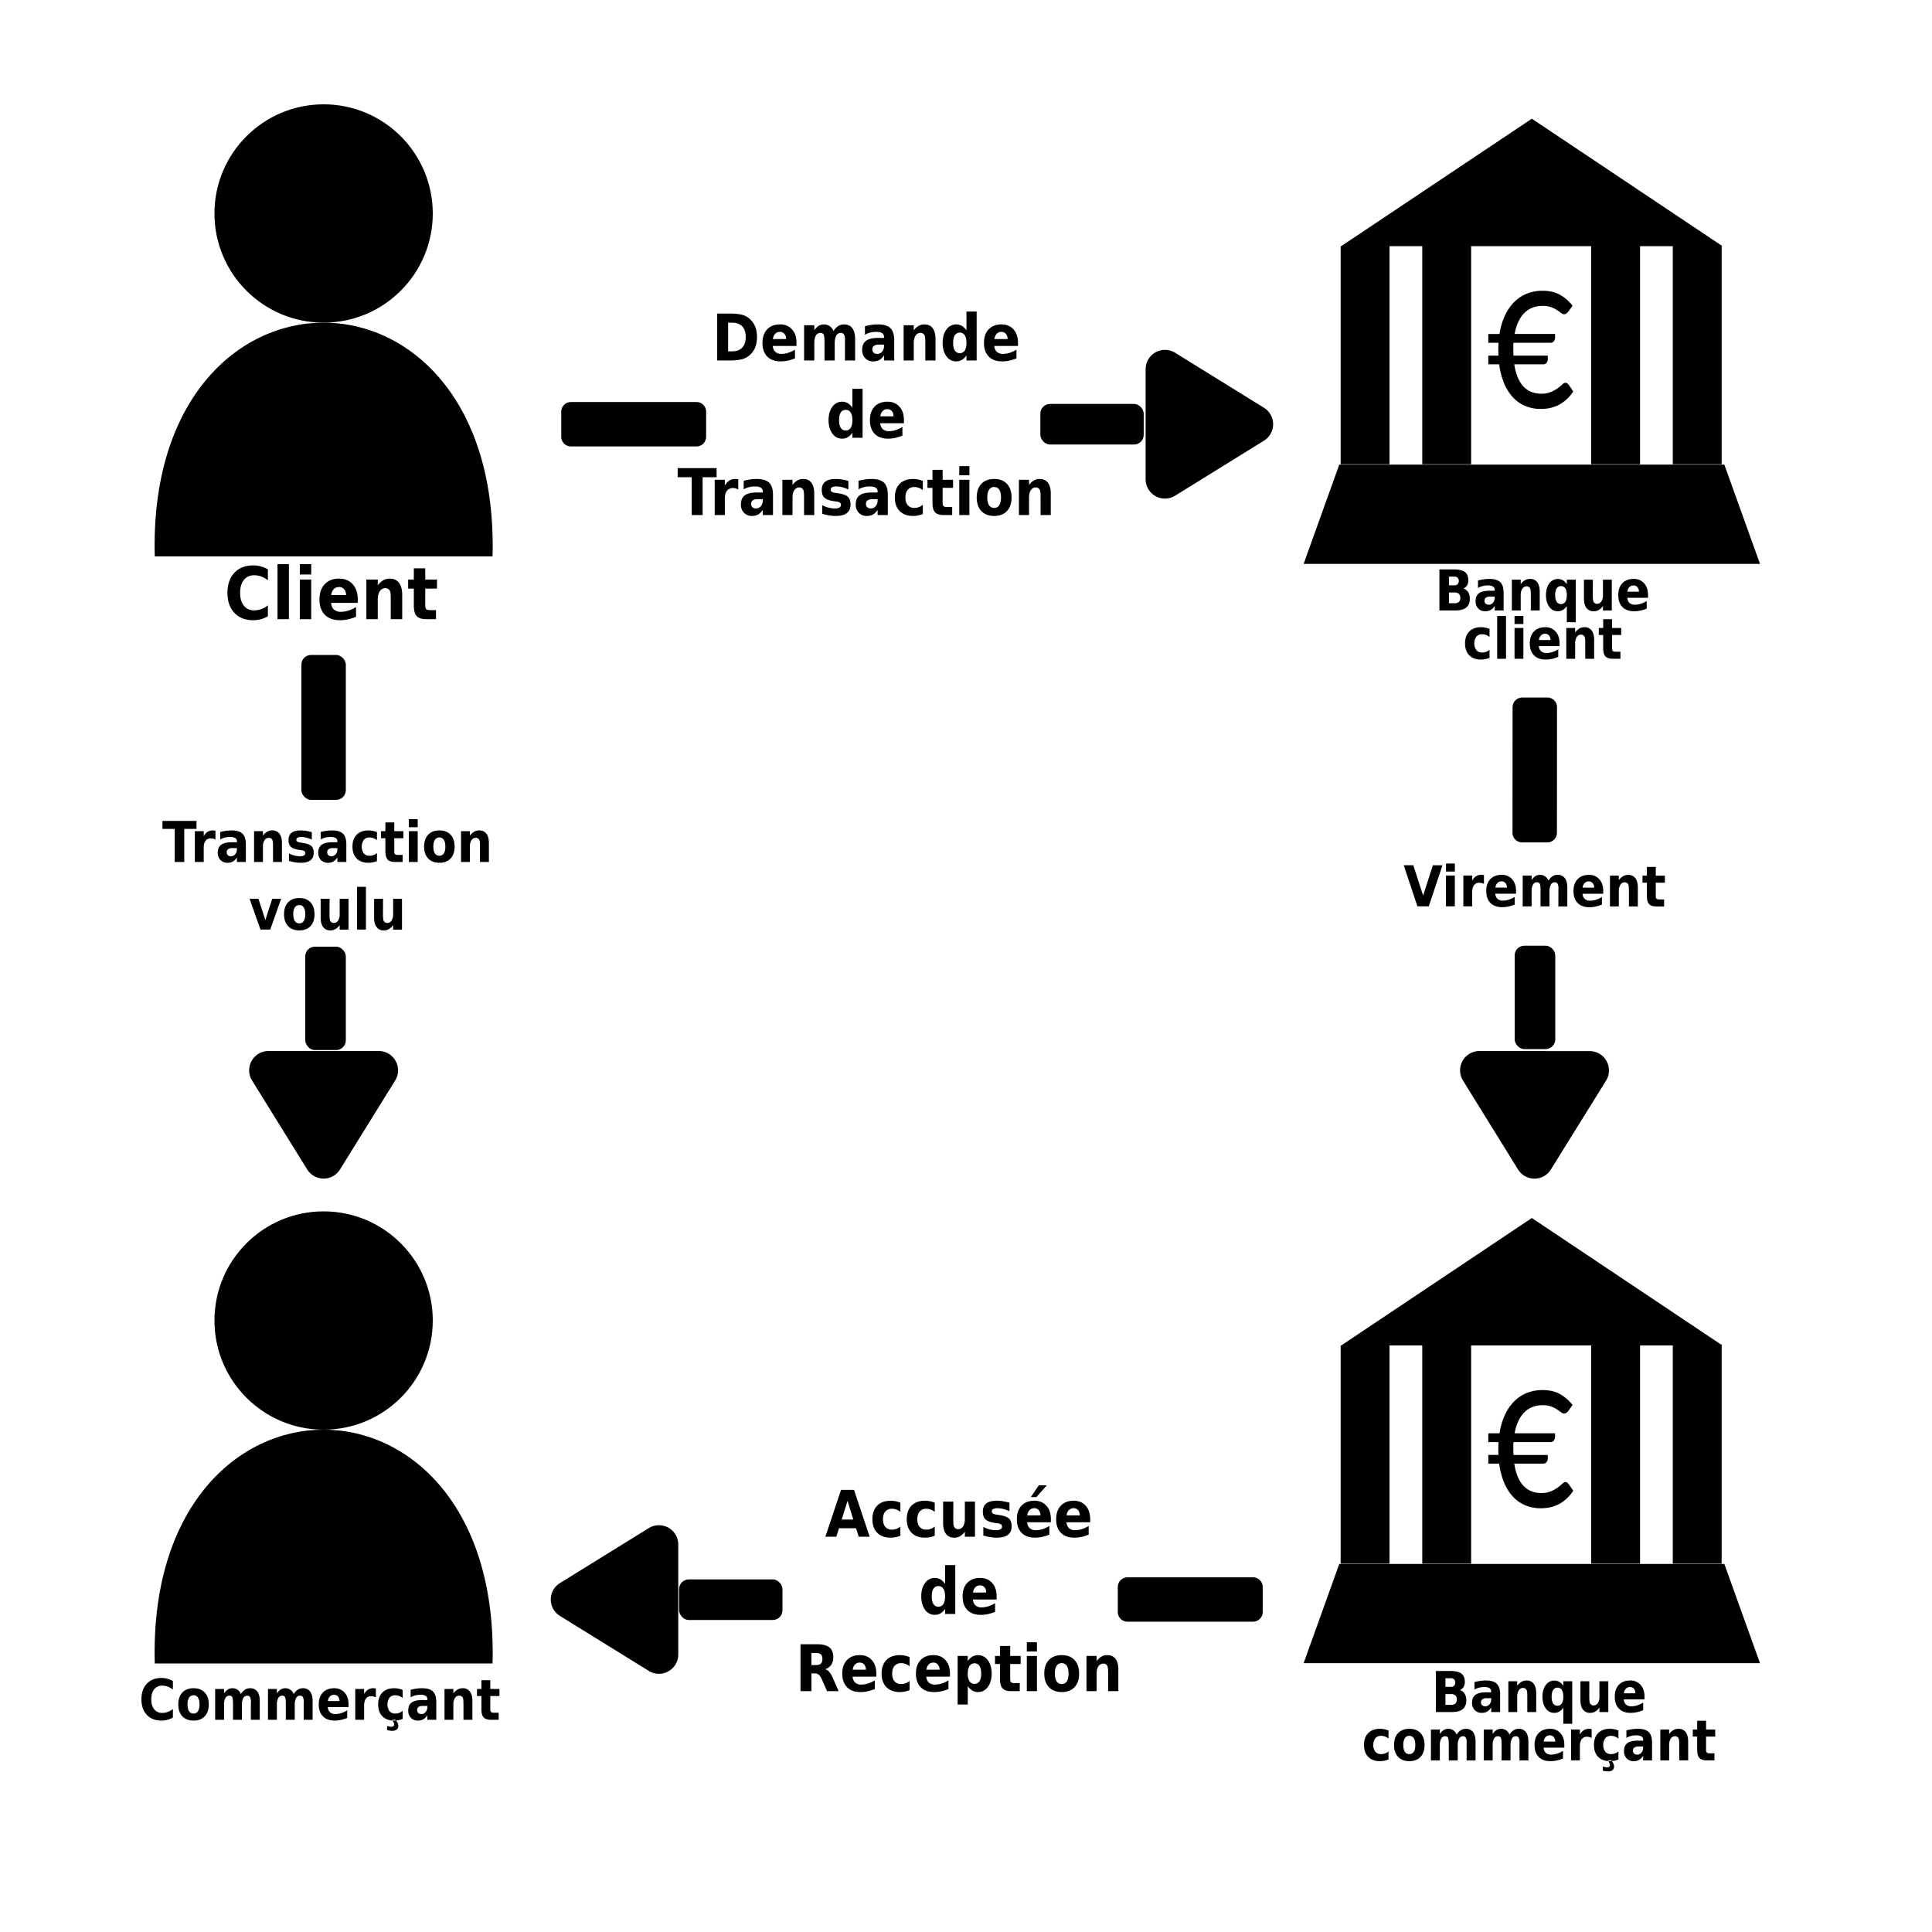 <svg id="Trasation_banque" data-name="Trasation banque" xmlns="http://www.w3.org/2000/svg" width="2000" height="2000" viewBox="0 0 2000 2000">
  <defs>
    <style>
      .cls-1 {
        fill-rule: evenodd;
      }
    </style>
  </defs>
  <g id="Client">
    <path id="Corp_1" data-name="Corp 1" class="cls-1" d="M509.893,576H160.214C151.346,253.463,518.48,253.21,509.893,576Z"/>
    <circle cx="335" cy="221" r="113"/>
    <path id="Client-2" data-name="Client" class="cls-1" d="M277.32,626.664a27.16,27.16,0,0,1-6.976,3.918,20.9,20.9,0,0,1-7.2,1.245,12.963,12.963,0,0,1-10.694-4.834q-3.882-4.833-3.881-13.293,0-8.5,3.881-13.33a12.963,12.963,0,0,1,10.694-4.834,20.9,20.9,0,0,1,7.2,1.245,27.16,27.16,0,0,1,6.976,3.918V589.383a30.917,30.917,0,0,0-7.306-3.039,30.118,30.118,0,0,0-7.892-1.026q-12.3,0-19.482,7.636T235.462,613.7q0,13.074,7.178,20.709t19.482,7.635a30.117,30.117,0,0,0,7.892-1.025,30.837,30.837,0,0,0,7.306-3.04V626.664Zm9.961,14.318h11.792V584H287.281v56.982Zm23.108,0h11.792V599.967H310.389v41.015Zm0-46.289h11.792V584H310.389v10.693Zm54.73,10.108q-5.219-5.823-13.934-5.823-9.558,0-15.015,5.75t-5.456,15.783q0,10.218,5.548,15.875t15.582,5.658a39.909,39.909,0,0,0,8.368-.9,46.741,46.741,0,0,0,8.368-2.655V628.385a36.788,36.788,0,0,1-8,3.717,25.361,25.361,0,0,1-7.635,1.227,10.418,10.418,0,0,1-7.2-2.308q-2.583-2.307-2.985-6.921h27.576v-3.735Q370.338,610.624,365.119,604.8Zm-22.247,11.206a10.446,10.446,0,0,1,2.691-6.171,7.51,7.51,0,0,1,5.549-2.142,6.444,6.444,0,0,1,5.145,2.289,8.944,8.944,0,0,1,1.959,6.024H342.872Zm70.184-12.671q-3.315-4.357-9.686-4.358a13.208,13.208,0,0,0-6.629,1.7,18.876,18.876,0,0,0-5.676,5.292v-6.006H379.273v41.015h11.792V620.8q0-5.6,2.106-8.771a6.612,6.612,0,0,1,5.8-3.167,5.052,5.052,0,0,1,4.578,2.71,8.507,8.507,0,0,1,.732,2.966q0.22,2.014.22,7.324v19.116H416.37V616.007Q416.37,607.694,413.056,603.336Zm15.326-15.015v11.646h-5.859v9.375h5.859v17.395q0,7.764,2.93,11t9.924,3.241h10.108v-9.375h-6.08q-3.039,0-4.046-1.007t-1.007-3.863V609.342h12.158v-9.375H440.211V588.321H428.382Z"/>
  </g>
  <g id="Fleche_client_commercant" data-name="Fleche client commercant">
    <path id="Triangle_1_copie" data-name="Triangle 1 copie" class="cls-1" d="M352,1210.58a20,20,0,0,1-34,0l-57.068-92.04a20,20,0,0,1,17-30.54H392.068a20,20,0,0,1,17,30.54Z"/>
    <rect id="Rectangle_arrondi_3" data-name="Rectangle arrondi 3" x="316" y="980" width="42" height="107" rx="10" ry="10"/>
    <rect id="Rectangle_arrondi_2_copie" data-name="Rectangle arrondi 2 copie" x="312" y="678" width="46" height="150" rx="10" ry="10"/>
    <path id="Transaction_voulu" data-name="Transaction voulu" class="cls-1" d="M168.164,858.083h12.7V892.32h9.883V858.083h12.675v-8.289H168.164v8.289Zm54.859,1.794q-1.026-.141-1.567-0.185t-1-.042a10.158,10.158,0,0,0-5.511,1.438,12.417,12.417,0,0,0-4.059,4.572v-5.241h-9.172v31.9h9.172v-14.7q0-4.7,1.908-7.22a6.417,6.417,0,0,1,5.441-2.521,9.789,9.789,0,0,1,2.406.3,11.489,11.489,0,0,1,2.407.926Zm22.216,18.087v1.168a7.677,7.677,0,0,1-1.765,5.17,5.516,5.516,0,0,1-4.358,2.065,4.555,4.555,0,0,1-3.247-1.1,3.957,3.957,0,0,1-1.168-3.033,3.728,3.728,0,0,1,1.452-3.19,7.2,7.2,0,0,1,4.33-1.083h4.756Zm5.811-14.911q-3.447-3.4-11.222-3.4a43.213,43.213,0,0,0-5.939.413,48.515,48.515,0,0,0-5.939,1.21v7.776a17.92,17.92,0,0,1,4.728-1.965,21.918,21.918,0,0,1,5.5-.655,9.961,9.961,0,0,1,5.34,1.125,3.928,3.928,0,0,1,1.723,3.546v0.8h-5.411q-7.434,0-10.909,2.621t-3.475,8.231a10.381,10.381,0,0,0,2.777,7.506,9.6,9.6,0,0,0,7.249,2.891,11.1,11.1,0,0,0,5.611-1.325,12.4,12.4,0,0,0,4.158-4.23v4.729H254.5v-18.2Q254.5,866.457,251.05,863.053Zm38.239-.014a8.885,8.885,0,0,0-7.534-3.389,10.27,10.27,0,0,0-5.156,1.324,14.689,14.689,0,0,0-4.415,4.116v-4.671h-9.171v31.9h9.171v-15.7a12.219,12.219,0,0,1,1.638-6.821,5.145,5.145,0,0,1,4.515-2.464,3.928,3.928,0,0,1,3.56,2.108,6.624,6.624,0,0,1,.57,2.307q0.171,1.566.171,5.7V892.32h9.228V872.894Q291.866,866.429,289.289,863.039Zm27.443-2.962a35.225,35.225,0,0,0-5.326-.427q-6.466,0-9.6,2.449t-3.133,7.52q0,4.7,2.463,7.006t8.588,3.162l1.624,0.228a9.212,9.212,0,0,1,3.731,1.04,2.331,2.331,0,0,1,.94,2.036,2.685,2.685,0,0,1-1.367,2.45,7.945,7.945,0,0,1-4.045.826,23.479,23.479,0,0,1-5.853-.741,24.534,24.534,0,0,1-5.626-2.222v7.748a45.673,45.673,0,0,0,6.224,1.5,36.3,36.3,0,0,0,5.882.5q6.721,0,10.111-2.564t3.39-7.662q0-4.87-2.436-7.149t-9.5-3.276l-1.595-.256a8.4,8.4,0,0,1-3.46-.968,2.142,2.142,0,0,1-.955-1.88,2.4,2.4,0,0,1,1.268-2.236,8.07,8.07,0,0,1,3.888-.726,21.457,21.457,0,0,1,5.17.683,31.484,31.484,0,0,1,5.682,2.051v-7.747A52.282,52.282,0,0,0,316.732,860.077Zm32.528,17.887v1.168a7.678,7.678,0,0,1-1.766,5.17,5.516,5.516,0,0,1-4.358,2.065,4.555,4.555,0,0,1-3.247-1.1,3.957,3.957,0,0,1-1.168-3.033,3.726,3.726,0,0,1,1.453-3.19,7.2,7.2,0,0,1,4.329-1.083h4.757Zm5.81-14.911q-3.447-3.4-11.222-3.4a43.213,43.213,0,0,0-5.939.413,48.515,48.515,0,0,0-5.939,1.21v7.776a17.913,17.913,0,0,1,4.729-1.965,21.9,21.9,0,0,1,5.5-.655,9.961,9.961,0,0,1,5.34,1.125,3.928,3.928,0,0,1,1.724,3.546v0.8h-5.412q-7.434,0-10.909,2.621t-3.475,8.231a10.385,10.385,0,0,0,2.777,7.506,9.6,9.6,0,0,0,7.249,2.891,11.1,11.1,0,0,0,5.611-1.325,12.406,12.406,0,0,0,4.159-4.23v4.729h9.257v-18.2Q358.517,866.457,355.07,863.053Zm30.79-2.962a22.481,22.481,0,0,0-4.443-.441q-7.776,0-12.162,4.429T364.868,876.4q0,7.89,4.387,12.319t12.162,4.429a22.769,22.769,0,0,0,4.443-.442,23.173,23.173,0,0,0,4.358-1.324v-8.346a11.53,11.53,0,0,1-3.56,2.108,11.791,11.791,0,0,1-4.1.712,7.451,7.451,0,0,1-5.981-2.492,12.42,12.42,0,0,1,0-13.928,7.452,7.452,0,0,1,5.981-2.493,11.45,11.45,0,0,1,3.917.684,13.922,13.922,0,0,1,3.745,2.108v-8.317A24.164,24.164,0,0,0,385.86,860.091Zm13.1-8.73v9.058h-4.558v7.291h4.558v13.53q0,6.039,2.278,8.559t7.719,2.521h7.861v-7.292h-4.728q-2.364,0-3.147-.783a4.29,4.29,0,0,1-.783-3V867.71h9.456v-7.291h-9.456v-9.058h-9.2ZM423.23,892.32H432.4v-31.9H423.23v31.9Zm0-36H432.4V848H423.23v8.317Zm36.216,13.06q1.581,2.435,1.581,7.021t-1.581,7.021a5.148,5.148,0,0,1-4.6,2.435,5.206,5.206,0,0,1-4.642-2.435q-1.6-2.436-1.6-7.021t1.6-7.021a5.2,5.2,0,0,1,4.642-2.436A5.146,5.146,0,0,1,459.446,869.377Zm-16.206-5.284q-4.2,4.443-4.2,12.305t4.2,12.3q4.2,4.444,11.606,4.444,7.434,0,11.593-4.444t4.159-12.3q0-7.861-4.159-12.305t-11.593-4.443Q447.441,859.65,443.24,864.093Zm60.3-1.054A8.885,8.885,0,0,0,496,859.65a10.266,10.266,0,0,0-5.155,1.324,14.689,14.689,0,0,0-4.415,4.116v-4.671h-9.172v31.9h9.172v-15.7a12.219,12.219,0,0,1,1.638-6.821,5.143,5.143,0,0,1,4.514-2.464,3.928,3.928,0,0,1,3.561,2.108,6.65,6.65,0,0,1,.569,2.307q0.171,1.566.171,5.7V892.32h9.229V872.894Q506.116,866.429,503.538,863.039ZM269.649,962.32h10.083l11.28-31.9h-9.2l-7.121,22.046-7.149-22.046H258.37Zm44.79-22.943q1.581,2.435,1.581,7.021t-1.581,7.021a5.149,5.149,0,0,1-4.6,2.435,5.207,5.207,0,0,1-4.643-2.435q-1.595-2.436-1.6-7.021t1.6-7.021a5.206,5.206,0,0,1,4.643-2.436A5.147,5.147,0,0,1,314.439,939.377Zm-16.207-5.284q-4.2,4.443-4.2,12.305t4.2,12.3q4.2,4.444,11.607,4.444,7.434,0,11.593-4.444t4.158-12.3q0-7.861-4.158-12.305t-11.593-4.443Q302.434,929.65,298.232,934.093Zm36.316,25.663a8.959,8.959,0,0,0,7.562,3.39,10.138,10.138,0,0,0,5.113-1.325,14.77,14.77,0,0,0,4.4-4.116v4.615H360.8v-31.9h-9.171V946.17a12.148,12.148,0,0,1-1.638,6.807,5.149,5.149,0,0,1-4.515,2.45,3.988,3.988,0,0,1-2.079-.541,4.115,4.115,0,0,1-1.481-1.539,6.9,6.9,0,0,1-.613-2.463q-0.184-1.695-.185-5.54,0-1.31.029-5.227t0.028-6.508v-3.19h-9.228V949.9Q331.942,956.368,334.548,959.756Zm35.077,2.564H378.8V918h-9.171v44.32Zm20.266-2.564a8.959,8.959,0,0,0,7.562,3.39,10.138,10.138,0,0,0,5.113-1.325,14.756,14.756,0,0,0,4.4-4.116v4.615h9.172v-31.9h-9.172V946.17a12.148,12.148,0,0,1-1.638,6.807,5.147,5.147,0,0,1-4.514,2.45,3.988,3.988,0,0,1-2.079-.541,4.125,4.125,0,0,1-1.482-1.539,6.9,6.9,0,0,1-.612-2.463q-0.186-1.695-.185-5.54,0-1.31.028-5.227t0.029-6.508v-3.19h-9.229V949.9Q387.284,956.368,389.891,959.756Z"/>
  </g>
  <g id="Commerçant">
    <path id="Corp_1_copie" data-name="Corp 1 copie" class="cls-1" d="M509.893,1722H160.214C151.346,1399.46,518.48,1399.21,509.893,1722Z"/>
    <circle id="Ellipse_1_copie" data-name="Ellipse 1 copie" cx="335" cy="1367" r="113"/>
    <path id="Commerçant-2" data-name="Commerçant" class="cls-1" d="M178.972,1769.18a20.86,20.86,0,0,1-5.426,3.05,16.154,16.154,0,0,1-5.6.97,10.071,10.071,0,0,1-8.317-3.76q-3.019-3.765-3.019-10.34,0-6.615,3.019-10.37a10.1,10.1,0,0,1,8.317-3.76,16.391,16.391,0,0,1,5.6.97,21.155,21.155,0,0,1,5.426,3.05v-8.8a23.722,23.722,0,0,0-5.683-2.37,23.466,23.466,0,0,0-6.138-.79q-9.57,0-15.153,5.93t-5.582,16.14q0,10.17,5.582,16.11t15.153,5.94a23.47,23.47,0,0,0,6.138-.8,23.722,23.722,0,0,0,5.683-2.37v-8.8Zm25.991-11.8q1.579,2.43,1.58,7.02t-1.58,7.02a5.151,5.151,0,0,1-4.6,2.43,5.208,5.208,0,0,1-4.643-2.43q-1.6-2.43-1.595-7.02t1.595-7.02a5.2,5.2,0,0,1,4.643-2.44A5.138,5.138,0,0,1,204.963,1757.38Zm-16.207-5.29q-4.2,4.455-4.2,12.31t4.2,12.3q4.2,4.44,11.607,4.45,7.434,0,11.592-4.45t4.159-12.3q0-7.86-4.159-12.31t-11.592-4.44Q192.956,1747.65,188.756,1752.09Zm57.165-2.85a9.364,9.364,0,0,0-10.1-.22,12.345,12.345,0,0,0-3.874,4.07v-4.67h-9.228v31.9h9.228v-15.69a13.491,13.491,0,0,1,1.439-6.88,4.488,4.488,0,0,1,4.058-2.41,3.052,3.052,0,0,1,2.934,1.52c0.551,1.02.826,3.29,0.826,6.83v16.63h9.229v-15.67a14.044,14.044,0,0,1,1.481-6.92,4.454,4.454,0,0,1,4.016-2.39,3.137,3.137,0,0,1,2.92,1.52,10.158,10.158,0,0,1,.9,4.92q0,0.735-.015,1.14c-0.009.26-.024,0.52-0.042,0.77v16.63h9.228v-19.43q0-6.465-2.592-9.85a8.921,8.921,0,0,0-7.548-3.39,9.519,9.519,0,0,0-5.269,1.55,13.211,13.211,0,0,0-4.13,4.52A9.8,9.8,0,0,0,245.921,1749.24Zm54.688,0a9.366,9.366,0,0,0-10.1-.22,12.342,12.342,0,0,0-3.873,4.07v-4.67h-9.229v31.9h9.229v-15.69a13.492,13.492,0,0,1,1.438-6.88,4.491,4.491,0,0,1,4.059-2.41,3.053,3.053,0,0,1,2.934,1.52c0.55,1.02.826,3.29,0.826,6.83v16.63h9.228v-15.67a14.055,14.055,0,0,1,1.481-6.92,4.455,4.455,0,0,1,4.016-2.39,3.135,3.135,0,0,1,2.92,1.52,10.158,10.158,0,0,1,.9,4.92q0,0.735-.014,1.14c-0.01.26-.024,0.52-0.043,0.77v16.63h9.229v-19.43q0-6.465-2.592-9.85a8.921,8.921,0,0,0-7.548-3.39,9.522,9.522,0,0,0-5.27,1.55,13.211,13.211,0,0,0-4.13,4.52A9.8,9.8,0,0,0,300.609,1749.24Zm56.14,2.94a13.837,13.837,0,0,0-10.838-4.53q-7.434,0-11.678,4.47t-4.244,12.28q0,7.95,4.315,12.35t12.12,4.4a31.383,31.383,0,0,0,6.508-.7,36.883,36.883,0,0,0,6.508-2.07v-7.86a28.343,28.343,0,0,1-6.223,2.89,19.62,19.62,0,0,1-5.939.96,8.093,8.093,0,0,1-5.6-1.8,7.8,7.8,0,0,1-2.321-5.38h21.448v-2.91Q360.808,1756.705,356.749,1752.18Zm-17.3,8.71a8.179,8.179,0,0,1,2.094-4.8,5.837,5.837,0,0,1,4.315-1.66,5,5,0,0,1,4,1.78,6.958,6.958,0,0,1,1.524,4.68H339.445Zm49.618-13.01c-0.684-.1-1.206-0.16-1.567-0.19s-0.693-.04-1-0.04a10.15,10.15,0,0,0-5.511,1.44,12.41,12.41,0,0,0-4.059,4.57v-5.24h-9.171v31.9h9.171v-14.7q0-4.695,1.908-7.22a6.419,6.419,0,0,1,5.441-2.52,9.756,9.756,0,0,1,2.407.3,11.414,11.414,0,0,1,2.406.93Zm23.413,0.21a22.8,22.8,0,0,0-4.443-.44q-7.776,0-12.163,4.43t-4.386,12.32q0,7.89,4.386,12.32t12.163,4.43a22.327,22.327,0,0,0,4.443-.45,22.818,22.818,0,0,0,4.358-1.32v-8.35a11.463,11.463,0,0,1-3.561,2.11,11.666,11.666,0,0,1-4.1.71,7.458,7.458,0,0,1-5.982-2.49,12.424,12.424,0,0,1,0-13.93,7.458,7.458,0,0,1,5.982-2.49,11.586,11.586,0,0,1,3.916.68,14.045,14.045,0,0,1,3.746,2.11v-8.31A24.511,24.511,0,0,0,412.476,1748.09Zm-6.637,32.23a23.963,23.963,0,0,1,1.695,2.88,4.685,4.685,0,0,1,.556,1.9,2.167,2.167,0,0,1-.841,1.8,3.667,3.667,0,0,1-2.321.65,9.946,9.946,0,0,1-1.894-.21,17.287,17.287,0,0,1-2.35-.67l0.028,4.33a21.74,21.74,0,0,0,2.635.56,18.318,18.318,0,0,0,2.521.18,7.6,7.6,0,0,0,4.856-1.29,4.891,4.891,0,0,0,1.581-4.01,6.659,6.659,0,0,0-.712-2.84,15.631,15.631,0,0,0-2.193-3.28h-3.561Zm36.544-14.36v1.17a7.665,7.665,0,0,1-1.766,5.17,5.509,5.509,0,0,1-4.358,2.07,4.564,4.564,0,0,1-3.247-1.1,3.95,3.95,0,0,1-1.168-3.03,3.721,3.721,0,0,1,1.453-3.19,7.209,7.209,0,0,1,4.329-1.09h4.757Zm5.811-14.91q-3.447-3.4-11.223-3.4a43.993,43.993,0,0,0-5.938.41,49.628,49.628,0,0,0-5.939,1.21v7.78a18.135,18.135,0,0,1,4.728-1.97,22.243,22.243,0,0,1,5.5-.65,9.968,9.968,0,0,1,5.341,1.12,3.939,3.939,0,0,1,1.723,3.55v0.8h-5.412q-7.434,0-10.909,2.62c-2.317,1.74-3.475,4.49-3.475,8.23a10.354,10.354,0,0,0,2.777,7.5,9.6,9.6,0,0,0,7.249,2.9,11.139,11.139,0,0,0,5.612-1.33,12.342,12.342,0,0,0,4.158-4.23v4.73h9.257v-18.2Q451.64,1754.455,448.194,1751.05Zm38.238-.01a8.883,8.883,0,0,0-7.534-3.39,10.3,10.3,0,0,0-5.155,1.32,14.81,14.81,0,0,0-4.415,4.12v-4.67h-9.171v31.9h9.171v-15.69a12.259,12.259,0,0,1,1.638-6.83,5.144,5.144,0,0,1,4.514-2.46,4,4,0,0,1,2.094.56,3.944,3.944,0,0,1,1.467,1.55,6.559,6.559,0,0,1,.569,2.3q0.171,1.575.171,5.7v14.87h9.229v-19.43Q489.01,1754.425,486.432,1751.04Zm11.92-11.68v9.06H493.8v7.29h4.557v13.53q0,6.045,2.279,8.56t7.719,2.52h7.861v-7.29h-4.728c-1.576,0-2.625-.26-3.147-0.79a4.272,4.272,0,0,1-.784-3v-13.53h9.457v-7.29h-9.457v-9.06h-9.2Z"/>
  </g>
  <g id="Fleche_client_banque" data-name="Fleche client banque">
    <path id="Triangle_1" data-name="Triangle 1" class="cls-1" d="M1308.48,422.153a20,20,0,0,1,0,34.006l-91.99,56.976a20.006,20.006,0,0,1-30.54-17V382.181a20.007,20.007,0,0,1,30.54-17Z"/>
    <rect id="Rectangle_arrondi_3-2" data-name="Rectangle arrondi 3" x="1076.97" y="418.156" width="107" height="42" rx="10" ry="10"/>
    <path id="Rectangle_arrondi_2" data-name="Rectangle arrondi 2" class="cls-1" d="M581,452.128V426.184a10,10,0,0,1,10-10H720.985a10,10,0,0,1,10,10v25.944a10,10,0,0,1-10,10H591A10,10,0,0,1,581,452.128Z"/>
    <path id="Demande_de_Transaction" data-name="Demande de Transaction" class="cls-1" d="M757.773,334.036q6.933,0,10.563,3.777t3.63,11q0,7.26-3.646,11.068t-10.547,3.808h-4.036V334.036h4.036Zm-15.332,39.128h11.914q9.831,0,14.746-1.579a19.462,19.462,0,0,0,8.431-5.355,21.018,21.018,0,0,0,4.59-7.6,29.85,29.85,0,0,0,1.5-9.815,29.484,29.484,0,0,0-1.5-9.733,21.059,21.059,0,0,0-4.59-7.585,19.268,19.268,0,0,0-8.349-5.354q-4.868-1.579-14.828-1.579H742.441v48.6ZM819.9,341q-4.639-5.176-12.386-5.176-8.5,0-13.347,5.111t-4.85,14.029q0,9.082,4.932,14.112t13.851,5.029a35.5,35.5,0,0,0,7.438-.8,41.661,41.661,0,0,0,7.438-2.36v-8.985a32.675,32.675,0,0,1-7.113,3.3,22.514,22.514,0,0,1-6.787,1.091,9.266,9.266,0,0,1-6.4-2.051,8.928,8.928,0,0,1-2.653-6.152h24.511v-3.321Q824.537,346.179,819.9,341Zm-19.776,9.961a9.286,9.286,0,0,1,2.393-5.485,6.67,6.67,0,0,1,4.932-1.9,5.729,5.729,0,0,1,4.573,2.035,7.949,7.949,0,0,1,1.742,5.355h-13.64Zm58.806-13.314a10.7,10.7,0,0,0-11.54-.261,14.1,14.1,0,0,0-4.427,4.655v-5.338H832.415v36.458h10.547V355.228q0-5.11,1.644-7.861a5.138,5.138,0,0,1,4.638-2.751,3.481,3.481,0,0,1,3.353,1.741q0.944,1.743.944,7.8v19.01h10.547v-17.9q0.064-5.175,1.693-7.91a5.083,5.083,0,0,1,4.59-2.734,3.574,3.574,0,0,1,3.336,1.741,11.559,11.559,0,0,1,1.026,5.616q0,0.846-.017,1.3t-0.048.879v19.01h10.546v-22.2q0-7.389-2.962-11.263t-8.626-3.874A10.835,10.835,0,0,0,867.6,337.6a15.079,15.079,0,0,0-4.72,5.159A11.152,11.152,0,0,0,858.929,337.65Zm56.2,19.108v1.334A8.776,8.776,0,0,1,913.112,364a6.305,6.305,0,0,1-4.981,2.36,5.207,5.207,0,0,1-3.711-1.254,4.52,4.52,0,0,1-1.334-3.466,4.261,4.261,0,0,1,1.66-3.646,8.226,8.226,0,0,1,4.948-1.237h5.436Zm6.64-17.041q-3.939-3.889-12.825-3.89a49.422,49.422,0,0,0-6.787.472,55.481,55.481,0,0,0-6.787,1.383v8.887a20.463,20.463,0,0,1,5.4-2.246,25.07,25.07,0,0,1,6.283-.749q4.134,0,6.1,1.286a4.492,4.492,0,0,1,1.97,4.053v0.911h-6.185q-8.5,0-12.468,3t-3.971,9.408a11.865,11.865,0,0,0,3.174,8.577,10.966,10.966,0,0,0,8.284,3.3,12.679,12.679,0,0,0,6.413-1.514,14.167,14.167,0,0,0,4.753-4.834v5.4h10.579v-20.8Q925.709,343.608,921.77,339.717Zm43.7-.016q-2.947-3.875-8.61-3.874a11.724,11.724,0,0,0-5.892,1.514,16.786,16.786,0,0,0-5.046,4.7v-5.338H935.442v36.458h10.482V355.228q0-4.98,1.872-7.8a5.876,5.876,0,0,1,5.159-2.816,4.491,4.491,0,0,1,4.069,2.409,7.559,7.559,0,0,1,.651,2.636q0.2,1.791.2,6.511v16.992h10.547v-22.2Q968.418,343.575,965.472,339.7Zm30.208-2.36a12.194,12.194,0,0,0-15.983,3.841q-3.891,5.355-3.89,13.785t3.89,13.786a12.253,12.253,0,0,0,16,3.858,14.922,14.922,0,0,0,4.784-4.72v5.273h10.55V322.513h-10.55v19.531A15.127,15.127,0,0,0,995.68,337.341Zm-7.227,25.569q-1.774-2.735-1.774-7.943t1.774-7.942a6.173,6.173,0,0,1,10.254,0q1.774,2.735,1.773,7.942t-1.773,7.943A6.173,6.173,0,0,1,988.453,362.91ZM1049.2,341q-4.65-5.176-12.39-5.176-8.49,0-13.35,5.111-4.845,5.111-4.85,14.029,0,9.082,4.93,14.112t13.86,5.029a35.423,35.423,0,0,0,7.43-.8,41.426,41.426,0,0,0,7.44-2.36v-8.985a32.656,32.656,0,0,1-7.11,3.3,22.5,22.5,0,0,1-6.79,1.091,9.257,9.257,0,0,1-6.39-2.051,8.941,8.941,0,0,1-2.66-6.152h24.51v-3.321Q1053.83,346.179,1049.2,341Zm-19.78,9.961a9.308,9.308,0,0,1,2.39-5.485,6.681,6.681,0,0,1,4.93-1.9,5.739,5.739,0,0,1,4.58,2.035,7.953,7.953,0,0,1,1.74,5.355h-13.64ZM877.6,417.341a12.194,12.194,0,0,0-15.983,3.841q-3.89,5.355-3.89,13.785t3.89,13.786a12.254,12.254,0,0,0,16,3.858,14.935,14.935,0,0,0,4.785-4.72v5.273h10.547V402.513H882.4v19.531A15.142,15.142,0,0,0,877.6,417.341Zm-7.226,25.569q-1.774-2.735-1.774-7.943t1.774-7.942a5.714,5.714,0,0,1,5.094-2.735,5.774,5.774,0,0,1,5.16,2.735q1.773,2.735,1.774,7.942t-1.774,7.943a5.774,5.774,0,0,1-5.16,2.735A5.714,5.714,0,0,1,870.371,442.91ZM931.113,421q-4.638-5.176-12.386-5.176-8.5,0-13.346,5.111t-4.851,14.029q0,9.082,4.932,14.112t13.851,5.029a35.5,35.5,0,0,0,7.438-.8,41.636,41.636,0,0,0,7.438-2.36v-8.985a32.669,32.669,0,0,1-7.112,3.3,22.525,22.525,0,0,1-6.788,1.091,9.266,9.266,0,0,1-6.4-2.051,8.928,8.928,0,0,1-2.653-6.152h24.512v-3.321Q935.752,426.179,931.113,421Zm-19.775,9.961a9.285,9.285,0,0,1,2.392-5.485,6.673,6.673,0,0,1,4.932-1.9,5.729,5.729,0,0,1,4.573,2.035,7.949,7.949,0,0,1,1.742,5.355H911.338ZM701.523,494.036h14.518v39.128h11.3V494.036h14.486v-9.472h-40.3v9.472Zm62.7,2.051q-1.173-.162-1.791-0.211t-1.139-.049a11.612,11.612,0,0,0-6.3,1.644,14.2,14.2,0,0,0-4.639,5.224v-5.989H739.87v36.458h10.481v-16.8q0-5.372,2.181-8.252a7.337,7.337,0,0,1,6.218-2.881,11.157,11.157,0,0,1,2.75.342,13.137,13.137,0,0,1,2.751,1.058Zm25.39,20.671v1.334A8.776,8.776,0,0,1,787.591,524a6.305,6.305,0,0,1-4.981,2.36,5.2,5.2,0,0,1-3.71-1.254,4.517,4.517,0,0,1-1.335-3.466,4.261,4.261,0,0,1,1.66-3.646,8.231,8.231,0,0,1,4.948-1.237h5.436Zm6.641-17.041q-3.939-3.889-12.826-3.89a49.433,49.433,0,0,0-6.787.472,55.519,55.519,0,0,0-6.787,1.383v8.887a20.455,20.455,0,0,1,5.4-2.246,25.056,25.056,0,0,1,6.282-.749q4.134,0,6.1,1.286a4.49,4.49,0,0,1,1.969,4.053v0.911h-6.185q-8.5,0-12.467,2.995t-3.972,9.408a11.865,11.865,0,0,0,3.174,8.577,10.968,10.968,0,0,0,8.285,3.3,12.682,12.682,0,0,0,6.413-1.514,14.174,14.174,0,0,0,4.752-4.834v5.4h10.58v-20.8Q800.189,503.607,796.25,499.717Zm43.7-.016q-2.946-3.875-8.61-3.874a11.724,11.724,0,0,0-5.892,1.514,16.786,16.786,0,0,0-5.046,4.7v-5.338H809.922v36.458H820.4V515.228q0-4.98,1.872-7.8a5.879,5.879,0,0,1,5.16-2.816,4.494,4.494,0,0,1,4.069,2.409,7.581,7.581,0,0,1,.651,2.636q0.195,1.791.2,6.511v16.992H842.9v-22.2Q842.9,503.573,839.951,499.7Zm31.364-3.386a40.346,40.346,0,0,0-6.087-.488q-7.39,0-10.97,2.8t-3.581,8.594q0,5.371,2.816,8.008t9.814,3.613l1.856,0.261a10.516,10.516,0,0,1,4.264,1.188,2.666,2.666,0,0,1,1.074,2.327,3.07,3.07,0,0,1-1.562,2.8,9.087,9.087,0,0,1-4.623.944,26.811,26.811,0,0,1-6.689-.847,28.065,28.065,0,0,1-6.429-2.539v8.854a52.088,52.088,0,0,0,7.112,1.709,41.429,41.429,0,0,0,6.722.57q7.683,0,11.556-2.93t3.874-8.756q0-5.567-2.783-8.171t-10.856-3.743L865,510.215a9.6,9.6,0,0,1-3.955-1.107,2.446,2.446,0,0,1-1.091-2.148A2.749,2.749,0,0,1,861.4,504.4a9.22,9.22,0,0,1,4.443-.83,24.574,24.574,0,0,1,5.908.781,36.051,36.051,0,0,1,6.494,2.344v-8.854A59.967,59.967,0,0,0,871.315,496.315Zm37.174,20.443v1.334A8.776,8.776,0,0,1,906.471,524a6.3,6.3,0,0,1-4.98,2.36,5.2,5.2,0,0,1-3.711-1.254,4.521,4.521,0,0,1-1.335-3.466,4.261,4.261,0,0,1,1.66-3.646,8.231,8.231,0,0,1,4.948-1.237h5.436Zm6.641-17.041q-3.939-3.889-12.826-3.89a49.433,49.433,0,0,0-6.787.472,55.519,55.519,0,0,0-6.787,1.383v8.887a20.455,20.455,0,0,1,5.4-2.246,25.056,25.056,0,0,1,6.282-.749q4.134,0,6.1,1.286a4.49,4.49,0,0,1,1.969,4.053v0.911H902.3q-8.5,0-12.467,2.995t-3.971,9.408a11.869,11.869,0,0,0,3.173,8.577,10.968,10.968,0,0,0,8.285,3.3,12.682,12.682,0,0,0,6.413-1.514,14.165,14.165,0,0,0,4.752-4.834v5.4h10.58v-20.8Q919.069,503.607,915.13,499.717Zm35.189-3.386a25.706,25.706,0,0,0-5.078-.5q-8.887,0-13.9,5.062t-5.013,14.078q0,9.018,5.013,14.079t13.9,5.062a26.03,26.03,0,0,0,5.078-.5,26.6,26.6,0,0,0,4.98-1.514v-9.538a13.16,13.16,0,0,1-4.069,2.409,13.465,13.465,0,0,1-4.687.814,8.514,8.514,0,0,1-6.836-2.849q-2.442-2.847-2.442-7.959t2.442-7.959a8.519,8.519,0,0,1,6.836-2.848,13.114,13.114,0,0,1,4.476.781,15.926,15.926,0,0,1,4.28,2.409v-9.5A27.683,27.683,0,0,0,950.319,496.331Zm14.974-9.977v10.352h-5.209v8.333h5.209V520.5q0,6.9,2.6,9.782t8.822,2.881H985.7v-8.333h-5.4q-2.7,0-3.6-.895t-0.895-3.435V505.039h10.807v-8.333H975.807V486.354H965.293Zm27.734,46.81h10.483V496.706H993.027v36.458Zm0-41.146h10.483v-9.5H993.027v9.5Zm41.393,14.925q1.8,2.784,1.8,8.024t-1.8,8.025a5.894,5.894,0,0,1-5.26,2.783,5.966,5.966,0,0,1-5.31-2.783q-1.815-2.784-1.82-8.025t1.82-8.024a5.966,5.966,0,0,1,5.31-2.783A5.894,5.894,0,0,1,1034.42,506.943Zm-18.53-6.038q-4.8,5.078-4.8,14.062t4.8,14.063q4.815,5.077,13.27,5.078,8.49,0,13.25-5.078t4.75-14.063q0-8.983-4.75-14.062t-13.25-5.078Q1020.7,495.827,1015.89,500.905Zm68.92-1.2q-2.955-3.875-8.61-3.874a11.69,11.69,0,0,0-5.89,1.514,16.75,16.75,0,0,0-5.05,4.7v-5.338h-10.48v36.458h10.48V515.228q0-4.98,1.87-7.8a5.883,5.883,0,0,1,5.16-2.816,4.5,4.5,0,0,1,4.07,2.409,7.653,7.653,0,0,1,.65,2.636q0.2,1.791.2,6.511v16.992h10.54v-22.2Q1087.75,503.573,1084.81,499.7Z"/>
  </g>
  <g id="Fleche_banque_commercant" data-name="Fleche banque commercant">
    <path id="Triangle_1-2" data-name="Triangle 1" class="cls-1" d="M579.643,1672.81a20,20,0,0,1,0-34.02l91.978-56.9a20,20,0,0,1,30.522,17.01v113.8a20,20,0,0,1-30.522,17.01Z"/>
    <path id="Rectangle_arrondi_2-2" data-name="Rectangle arrondi 2" class="cls-1" d="M1307.15,1642.85v25.9a10,10,0,0,1-10,10h-130a10,10,0,0,1-10-10v-25.9a10,10,0,0,1,10-10h130A10,10,0,0,1,1307.15,1642.85Z"/>
    <rect id="Rectangle_arrondi_3-3" data-name="Rectangle arrondi 3" x="703" y="1635" width="107" height="42" rx="10" ry="10"/>
    <path id="Accusée_de_Reception" data-name="Accusée de Reception" class="cls-1" d="M888.917,1590.85h11.362l-16.213-48.55H870.621l-16.212,48.55h11.329l2.8-8.85h17.644Zm-11.557-37.17,5.958,19.32H871.337Zm49.744,0.37a26.172,26.172,0,0,0-5.079-.5q-8.887,0-13.9,5.06t-5.013,14.06q0,9.015,5.013,14.06,5.013,5.07,13.9,5.06a26.074,26.074,0,0,0,10.06-2.02v-9.52a13.177,13.177,0,0,1-4.07,2.4,13.31,13.31,0,0,1-4.688.82,8.516,8.516,0,0,1-6.836-2.85q-2.442-2.85-2.442-7.95t2.442-7.95a8.516,8.516,0,0,1,6.836-2.85,13.124,13.124,0,0,1,4.477.79,16,16,0,0,1,4.281,2.4v-9.49A27.344,27.344,0,0,0,927.1,1554.05Zm35.55,0a26.172,26.172,0,0,0-5.079-.5q-8.888,0-13.9,5.06t-5.013,14.06q0,9.015,5.013,14.06,5.013,5.07,13.9,5.06a26.074,26.074,0,0,0,10.06-2.02v-9.52a13.257,13.257,0,0,1-8.758,3.22,8.516,8.516,0,0,1-6.836-2.85q-2.442-2.85-2.442-7.95t2.442-7.95a8.516,8.516,0,0,1,6.836-2.85,13.124,13.124,0,0,1,4.477.79,16.014,16.014,0,0,1,4.281,2.4v-9.49A27.344,27.344,0,0,0,962.654,1554.05Zm16.651,33.87q2.979,3.87,8.644,3.87a11.572,11.572,0,0,0,5.843-1.51,16.953,16.953,0,0,0,5.03-4.7v5.27H1009.3v-36.42H998.822v17.98q0,4.98-1.872,7.77a5.879,5.879,0,0,1-5.16,2.8,4.585,4.585,0,0,1-2.376-.62,4.694,4.694,0,0,1-1.693-1.76,7.809,7.809,0,0,1-.7-2.81q-0.211-1.935-.212-6.32,0-1.5.033-5.97t0.032-7.43v-3.64H976.327v22.24Q976.327,1584.05,979.305,1587.92Zm58.775-33.88a39.57,39.57,0,0,0-6.08-.49q-7.395,0-10.98,2.8-3.57,2.79-3.58,8.58c0,3.58.94,6.24,2.82,8s5.15,2.96,9.81,3.61l1.86,0.26a10.513,10.513,0,0,1,4.27,1.19,2.666,2.666,0,0,1,1.07,2.32,3.067,3.067,0,0,1-1.56,2.8,9.13,9.13,0,0,1-4.63.94,27.135,27.135,0,0,1-6.69-.84,28.489,28.489,0,0,1-6.43-2.54v8.84a52.382,52.382,0,0,0,7.12,1.71,41.386,41.386,0,0,0,6.72.57q7.68,0,11.56-2.93t3.87-8.74q0-5.565-2.78-8.16t-10.86-3.74l-1.82-.3a9.679,9.679,0,0,1-3.96-1.1,2.449,2.449,0,0,1-1.09-2.15,2.73,2.73,0,0,1,1.45-2.55,9.274,9.274,0,0,1,4.44-.83,24.523,24.523,0,0,1,5.91.78,36.048,36.048,0,0,1,6.5,2.34v-8.84A57.7,57.7,0,0,0,1038.08,1554.04Zm45.14,4.68q-4.635-5.175-12.39-5.17-8.49,0-13.34,5.11t-4.85,14.01q0,9.075,4.93,14.1t13.85,5.02a35,35,0,0,0,7.44-.8,41.808,41.808,0,0,0,7.44-2.35v-8.98a31.981,31.981,0,0,1-7.12,3.3,22.42,22.42,0,0,1-6.78,1.09,9.251,9.251,0,0,1-6.4-2.05,8.855,8.855,0,0,1-2.65-6.14h24.51v-3.32Q1087.86,1563.885,1083.22,1558.72Zm-19.78,9.95a9.322,9.322,0,0,1,2.4-5.48,6.662,6.662,0,0,1,4.93-1.9,5.733,5.733,0,0,1,4.57,2.03,7.953,7.953,0,0,1,1.74,5.35h-13.64Zm3.65-18.86h5.76l10.81-12.23h-8.3Zm56.82,8.91q-4.635-5.175-12.38-5.17-8.505,0-13.35,5.11t-4.85,14.01q0,9.075,4.93,14.1t13.85,5.02a34.863,34.863,0,0,0,7.44-.8,41.3,41.3,0,0,0,7.44-2.35v-8.98a32.125,32.125,0,0,1-7.11,3.3,22.483,22.483,0,0,1-6.79,1.09,9.251,9.251,0,0,1-6.4-2.05,8.9,8.9,0,0,1-2.65-6.14h24.51v-3.32Q1128.55,1563.885,1123.91,1558.72Zm-19.77,9.95a9.255,9.255,0,0,1,2.39-5.48,6.662,6.662,0,0,1,4.93-1.9,5.767,5.767,0,0,1,4.58,2.03,7.953,7.953,0,0,1,1.74,5.35h-13.64Zm-130.6,66.31a12.218,12.218,0,0,0-15.984,3.83q-3.891,5.355-3.89,13.78t3.89,13.77a12.253,12.253,0,0,0,16,3.85,14.935,14.935,0,0,0,4.785-4.72v5.27h10.548v-50.59H978.345v19.51A15.1,15.1,0,0,0,973.543,1634.98Zm-7.227,25.54c-1.183-1.82-1.774-4.47-1.774-7.93s0.591-6.12,1.774-7.94a5.718,5.718,0,0,1,5.095-2.73,5.776,5.776,0,0,1,5.16,2.73q1.774,2.73,1.774,7.94c0,3.46-.591,6.11-1.774,7.93a5.776,5.776,0,0,1-5.16,2.73A5.718,5.718,0,0,1,966.316,1660.52Zm60.744-21.88q-4.635-5.175-12.38-5.17-8.5,0-13.35,5.1t-4.852,14.02q0,9.06,4.932,14.09t13.85,5.03a35.517,35.517,0,0,0,7.44-.8,41.346,41.346,0,0,0,7.44-2.36v-8.97a33.059,33.059,0,0,1-7.11,3.3,22.8,22.8,0,0,1-6.79,1.09,9.3,9.3,0,0,1-6.4-2.05,8.944,8.944,0,0,1-2.65-6.15h24.51v-3.31Q1031.7,1643.805,1027.06,1638.64Zm-19.77,9.95a9.2,9.2,0,0,1,2.39-5.48,6.669,6.669,0,0,1,4.93-1.91,5.744,5.744,0,0,1,4.58,2.04,7.918,7.918,0,0,1,1.74,5.35h-13.64Zm-167.319,75.07V1711.2h4.753q3.516,0,5.062,1.43t1.546,4.75c0,2.23-.515,3.84-1.546,4.81s-2.718,1.47-5.062,1.47h-4.753Zm3.19,8.64a6.807,6.807,0,0,1,4.4,1.34,13.547,13.547,0,0,1,3.288,4.97l5.307,12.07h12.012l-6.12-13.79a24.467,24.467,0,0,0-3.7-6.26,8.228,8.228,0,0,0-4.151-2.65,12.081,12.081,0,0,0,6.316-4.55,13.864,13.864,0,0,0,2.083-7.9q0-6.96-4.02-10.18t-12.68-3.22H828.674v48.55h11.3V1732.3h3.19Zm59.364-13.75q-4.639-5.175-12.387-5.17-8.5,0-13.348,5.1-4.851,5.115-4.85,14.02,0,9.075,4.932,14.1t13.852,5.02a35.593,35.593,0,0,0,7.439-.8,41.534,41.534,0,0,0,7.438-2.35v-8.98a32.123,32.123,0,0,1-7.113,3.3,22.456,22.456,0,0,1-6.788,1.09,9.254,9.254,0,0,1-6.4-2.05,8.9,8.9,0,0,1-2.653-6.14h24.514v-3.32Q907.164,1723.715,902.525,1718.55Zm-19.777,9.95a9.287,9.287,0,0,1,2.393-5.48,6.667,6.667,0,0,1,4.932-1.9,5.747,5.747,0,0,1,4.574,2.03,7.954,7.954,0,0,1,1.741,5.35h-13.64Zm53.878-14.62a26.154,26.154,0,0,0-5.078-.5q-8.887,0-13.9,5.06t-5.014,14.06q0,9,5.014,14.06t13.9,5.06a26.074,26.074,0,0,0,10.059-2.02v-9.52a13.184,13.184,0,0,1-4.069,2.4,13.544,13.544,0,0,1-4.688.82,8.518,8.518,0,0,1-6.837-2.85q-2.441-2.85-2.441-7.95t2.441-7.95a8.518,8.518,0,0,1,6.837-2.85,13.108,13.108,0,0,1,4.476.78,16.044,16.044,0,0,1,4.281,2.41v-9.49A27.344,27.344,0,0,0,936.626,1713.88Zm42.142,4.67q-4.638-5.175-12.387-5.17-8.5,0-13.347,5.1-4.851,5.115-4.851,14.02,0,9.075,4.932,14.1t13.852,5.02a35.586,35.586,0,0,0,7.439-.8,41.518,41.518,0,0,0,7.439-2.35v-8.98a32.144,32.144,0,0,1-7.113,3.3,22.461,22.461,0,0,1-6.788,1.09,9.252,9.252,0,0,1-6.4-2.05,8.891,8.891,0,0,1-2.653-6.14h24.513v-3.32Q983.407,1723.715,978.768,1718.55Zm-19.777,9.95a9.293,9.293,0,0,1,2.393-5.48,6.67,6.67,0,0,1,4.932-1.9,5.745,5.745,0,0,1,4.574,2.03,7.949,7.949,0,0,1,1.742,5.35H958.991Zm47.659,21.61a12.254,12.254,0,0,0,16.02-3.84c2.6-3.56,3.91-8.16,3.91-13.77s-1.31-10.2-3.91-13.77a12.254,12.254,0,0,0-16.02-3.84,15.176,15.176,0,0,0-4.82,4.7v-5.33H991.351v50.27h10.479v-19.12A15.176,15.176,0,0,0,1006.65,1750.11Zm7.31-25.54q1.77,2.73,1.77,7.93t-1.77,7.93a6.222,6.222,0,0,1-10.32-.01c-1.2-1.83-1.81-4.47-1.81-7.92s0.61-6.09,1.81-7.92A6.222,6.222,0,0,1,1013.96,1724.57Zm21.27-20.65v10.34h-5.2v8.32h5.2v15.45q0,6.885,2.61,9.77t8.82,2.88h8.99v-8.33h-5.41c-1.8,0-3-.3-3.59-0.89s-0.9-1.74-.9-3.43v-15.45h10.81v-8.32h-10.81v-10.34h-10.52Zm27.74,46.76h10.48v-36.42h-10.48v36.42Zm0-41.1h10.48v-9.5h-10.48v9.5Zm41.39,14.9q1.815,2.79,1.81,8.02t-1.81,8.02a5.874,5.874,0,0,1-5.25,2.78,5.962,5.962,0,0,1-5.31-2.78q-1.815-2.79-1.82-8.02t1.82-8.02a5.962,5.962,0,0,1,5.31-2.78A5.874,5.874,0,0,1,1104.36,1724.48Zm-18.52-6.03q-4.8,5.07-4.8,14.05t4.8,14.05q4.8,5.07,13.27,5.07,8.49,0,13.25-5.07t4.75-14.05q0-8.97-4.75-14.05t-13.25-5.07Q1090.635,1713.38,1085.84,1718.45Zm68.92-1.2q-2.94-3.87-8.61-3.87a11.714,11.714,0,0,0-5.89,1.51,16.826,16.826,0,0,0-5.05,4.7v-5.33h-10.48v36.42h10.48v-17.92c0-3.32.62-5.91,1.87-7.79a5.893,5.893,0,0,1,5.16-2.81,4.448,4.448,0,0,1,4.07,2.41,7.385,7.385,0,0,1,.65,2.63q0.195,1.785.2,6.5v16.98h10.55V1728.5Q1157.71,1721.12,1154.76,1717.25Z"/>
  </g>
  <g id="Banque_commerçant" data-name="Banque commerçant">
    <path id="Banque_commerçant-2" data-name="Banque commerçant" class="cls-1" d="M1785.03,1618.98l36.91,102.73H1349.51l36.91-102.73h398.61ZM1472.32,1392.8h50.58v225.79h-50.58V1392.8h0Zm-84.47,0h50.59v225.79h-50.59V1392.8h0Zm343.81,0h50.59v225.79h-50.59V1392.8h0Zm-84.47,0h50.59v225.79h-50.59V1392.8h0Zm-61.44-131.92,197.31,131.93H1388.44Zm-45.07,231.96h10.56c-0.06,1.26-.1,2.48-0.13,3.66s-0.05,2.41-.05,3.66c0,1.04.02,2.06,0.05,3.06s0.07,1.98.13,2.94h-10.56v8.99h11.27a77.832,77.832,0,0,0,4.92,19.2,49.565,49.565,0,0,0,8.92,14.55,37.14,37.14,0,0,0,12.78,9.21,40.887,40.887,0,0,0,16.5,3.22q11.37,0,19.66-4.78a40.845,40.845,0,0,0,13.89-13.32l-4-5.88a11.818,11.818,0,0,0-1.99-2.33,3.294,3.294,0,0,0-2.18-.78,5.1,5.1,0,0,0-3.24,1.78,43.592,43.592,0,0,1-4.7,3.88,35.476,35.476,0,0,1-7.01,3.89,25.531,25.531,0,0,1-10.07,1.77q-11.445,0-18.5-7.65-7.05-7.665-9.36-22.76h30.17a4,4,0,0,0,3.24-1.61,5.673,5.673,0,0,0,1.28-3.61v-3.77h-35.49c-0.06-.96-0.11-1.94-0.13-2.94s-0.05-2.02-.05-3.06v-3.71a35.616,35.616,0,0,1,.18-3.61h38.51a4,4,0,0,0,3.24-1.61,5.617,5.617,0,0,0,1.28-3.61v-3.88h-41.88q2.67-14.22,10.03-21.65t19.17-7.44a24.41,24.41,0,0,1,8.51,1.33,30.479,30.479,0,0,1,6.08,3c1.69,1.11,3.12,2.11,4.31,3a5.426,5.426,0,0,0,3.1,1.33,4.143,4.143,0,0,0,2.66-1,11.163,11.163,0,0,0,2.13-2.22l4-5.66a44.53,44.53,0,0,0-13.22-11.38q-7.38-4.05-17.84-4.05a42.875,42.875,0,0,0-16.55,3.11,39.214,39.214,0,0,0-13.18,8.93,49.612,49.612,0,0,0-9.45,14.1,71.085,71.085,0,0,0-5.37,18.6h-11.62v9.1Z"/>
    <path id="Banque_commerçant-3" data-name="Banque  commerçant" class="cls-1" d="M1496.32,1746.26v-9h5.44a4.93,4.93,0,0,1,3.54,1.15,5.256,5.256,0,0,1,0,6.71,4.973,4.973,0,0,1-3.54,1.14h-5.44Zm0,18.6v-11.14h5.78a6.392,6.392,0,0,1,4.48,1.38,5.362,5.362,0,0,1,1.5,4.15,5.475,5.475,0,0,1-1.5,4.21,6.347,6.347,0,0,1-4.48,1.4h-5.78Zm18.75-18.53a10.084,10.084,0,0,0,1.3-5.28c0-3.94-1.19-6.79-3.58-8.58s-6.23-2.68-11.55-2.68h-14.81v42.53h16.38q7.635,0,11.38-3.02t3.74-9.17a12.468,12.468,0,0,0-1.73-6.78,8.858,8.858,0,0,0-4.93-3.79A7.767,7.767,0,0,0,1515.07,1746.33Zm28.59,11.63v1.17a7.653,7.653,0,0,1-1.77,5.17,5.515,5.515,0,0,1-4.36,2.07,4.567,4.567,0,0,1-3.25-1.1,3.978,3.978,0,0,1-1.16-3.03,3.714,3.714,0,0,1,1.45-3.19,7.213,7.213,0,0,1,4.33-1.09h4.76Zm5.81-14.91q-3.45-3.4-11.23-3.4a44.146,44.146,0,0,0-5.94.41,49.487,49.487,0,0,0-5.93,1.21v7.78a18.054,18.054,0,0,1,4.72-1.97,22.3,22.3,0,0,1,5.5-.65,9.971,9.971,0,0,1,5.34,1.12,3.942,3.942,0,0,1,1.73,3.55v0.8h-5.42q-7.425,0-10.91,2.62c-2.31,1.74-3.47,4.49-3.47,8.23a10.36,10.36,0,0,0,2.78,7.5,9.581,9.581,0,0,0,7.25,2.9,11.141,11.141,0,0,0,5.61-1.33,12.47,12.47,0,0,0,4.16-4.23v4.73h9.25v-18.2Q1552.91,1746.455,1549.47,1743.05Zm38.23-.01a8.869,8.869,0,0,0-7.53-3.39,10.321,10.321,0,0,0-5.16,1.32,14.928,14.928,0,0,0-4.41,4.12v-4.67h-9.17v31.9h9.17v-15.69a12.275,12.275,0,0,1,1.64-6.83,5.133,5.133,0,0,1,4.51-2.46,4.022,4.022,0,0,1,2.1.56,3.97,3.97,0,0,1,1.46,1.55,6.4,6.4,0,0,1,.57,2.3c0.12,1.05.17,2.95,0.17,5.7v14.87h9.23v-19.43Q1590.28,1746.425,1587.7,1743.04Zm29.09,6.41q1.545,2.385,1.55,6.95c0,3.04-.52,5.35-1.55,6.95a5.068,5.068,0,0,1-4.52,2.39,5.015,5.015,0,0,1-4.46-2.39c-1.03-1.6-1.55-3.91-1.55-6.95s0.52-5.36,1.55-6.95a4.994,4.994,0,0,1,4.46-2.39A5.048,5.048,0,0,1,1616.79,1749.45Zm1.55,35h9.23v-44.03h-9.23v4.73a13,13,0,0,0-4.19-4.13,10.753,10.753,0,0,0-14,3.34q-3.4,4.665-3.4,12.04t3.4,12.06a10.357,10.357,0,0,0,8.7,4.69,10.467,10.467,0,0,0,5.3-1.31,13.107,13.107,0,0,0,4.19-4.13v16.74Zm20.32-14.69a8.964,8.964,0,0,0,7.56,3.39,10.206,10.206,0,0,0,5.12-1.33,14.846,14.846,0,0,0,4.4-4.11v4.61h9.17v-31.9h-9.17v15.75a12.179,12.179,0,0,1-1.64,6.81,5.161,5.161,0,0,1-4.52,2.45,4.006,4.006,0,0,1-2.08-.54,4.216,4.216,0,0,1-1.48-1.54,7.023,7.023,0,0,1-.61-2.47c-0.12-1.13-.18-2.97-0.18-5.54,0-.87.01-2.61,0.02-5.22s0.03-4.78.03-6.51v-3.19h-9.23v19.48Q1636.05,1766.365,1638.66,1769.76Zm59.67-25.58a13.831,13.831,0,0,0-10.84-4.53q-7.425,0-11.67,4.47t-4.25,12.28q0,7.95,4.32,12.35,4.3,4.395,12.12,4.4a31.475,31.475,0,0,0,6.51-.7,36.8,36.8,0,0,0,6.5-2.07v-7.86a28.24,28.24,0,0,1-6.22,2.89,19.6,19.6,0,0,1-5.94.96,8.106,8.106,0,0,1-5.6-1.8,7.842,7.842,0,0,1-2.32-5.38h21.45v-2.91Q1702.39,1748.705,1698.33,1744.18Zm-17.3,8.71a8.152,8.152,0,0,1,2.09-4.8,5.841,5.841,0,0,1,4.32-1.66,5.007,5.007,0,0,1,4,1.78,6.936,6.936,0,0,1,1.52,4.68h-11.93Zm-248.02,37.2a22.739,22.739,0,0,0-4.44-.44q-7.77,0-12.16,4.43t-4.39,12.32q0,7.89,4.39,12.32t12.16,4.43a22.3,22.3,0,0,0,4.44-.45,22.772,22.772,0,0,0,4.36-1.32v-8.35a11.447,11.447,0,0,1-3.56,2.11,11.668,11.668,0,0,1-4.1.71,7.452,7.452,0,0,1-5.98-2.49,12.4,12.4,0,0,1,0-13.93,7.452,7.452,0,0,1,5.98-2.49,11.63,11.63,0,0,1,3.92.68,13.985,13.985,0,0,1,3.74,2.11v-8.31A24.506,24.506,0,0,0,1433.01,1790.09Zm30.52,9.29c1.06,1.62,1.58,3.96,1.58,7.02s-0.52,5.4-1.58,7.02a5.149,5.149,0,0,1-4.6,2.43,5.2,5.2,0,0,1-4.64-2.43c-1.06-1.62-1.6-3.96-1.6-7.02s0.54-5.4,1.6-7.02a5.191,5.191,0,0,1,4.64-2.44A5.136,5.136,0,0,1,1463.53,1799.38Zm-16.2-5.29q-4.215,4.455-4.21,12.31t4.21,12.3q4.2,4.44,11.6,4.45,7.44,0,11.59-4.45,4.17-4.44,4.16-12.3t-4.16-12.31q-4.155-4.44-11.59-4.44Q1451.52,1789.65,1447.33,1794.09Zm57.16-2.85a9.37,9.37,0,0,0-10.1-.22,12.356,12.356,0,0,0-3.87,4.07v-4.67h-9.23v31.9h9.23v-15.69a13.48,13.48,0,0,1,1.44-6.88,4.49,4.49,0,0,1,4.06-2.41,3.051,3.051,0,0,1,2.93,1.52c0.55,1.02.83,3.29,0.83,6.83v16.63h9.23v-15.67a13.957,13.957,0,0,1,1.48-6.92,4.444,4.444,0,0,1,4.01-2.39,3.136,3.136,0,0,1,2.92,1.52,10.129,10.129,0,0,1,.9,4.92c0,0.49-.01.87-0.01,1.14s-0.03.52-.05,0.77v16.63h9.23v-19.43q0-6.465-2.59-9.85a8.92,8.92,0,0,0-7.55-3.39,9.529,9.529,0,0,0-5.27,1.55,13.28,13.28,0,0,0-4.13,4.52A9.8,9.8,0,0,0,1504.49,1791.24Zm54.69,0a9.369,9.369,0,0,0-10.1-.22,12.356,12.356,0,0,0-3.87,4.07v-4.67h-9.23v31.9h9.23v-15.69a13.48,13.48,0,0,1,1.44-6.88,4.475,4.475,0,0,1,4.05-2.41,3.057,3.057,0,0,1,2.94,1.52c0.55,1.02.82,3.29,0.82,6.83v16.63h9.23v-15.67a14.067,14.067,0,0,1,1.48-6.92,4.459,4.459,0,0,1,4.02-2.39,3.136,3.136,0,0,1,2.92,1.52,10.129,10.129,0,0,1,.9,4.92c0,0.49-.01.87-0.02,1.14s-0.02.52-.04,0.77v16.63h9.23v-19.43q0-6.465-2.59-9.85a8.933,8.933,0,0,0-7.55-3.39,9.505,9.505,0,0,0-5.27,1.55,13.181,13.181,0,0,0-4.13,4.52A9.8,9.8,0,0,0,1559.18,1791.24Zm56.14,2.94a13.845,13.845,0,0,0-10.84-4.53q-7.44,0-11.68,4.47t-4.24,12.28q0,7.95,4.31,12.35t12.12,4.4a31.329,31.329,0,0,0,6.51-.7,36.642,36.642,0,0,0,6.51-2.07v-7.86a28.451,28.451,0,0,1-6.22,2.89,19.7,19.7,0,0,1-5.94.96,8.106,8.106,0,0,1-5.6-1.8,7.8,7.8,0,0,1-2.32-5.38h21.45v-2.91Q1619.38,1798.705,1615.32,1794.18Zm-17.3,8.71a8.152,8.152,0,0,1,2.09-4.8,5.833,5.833,0,0,1,4.31-1.66,5.013,5.013,0,0,1,4.01,1.78,6.987,6.987,0,0,1,1.52,4.68h-11.93Zm49.61-13.01c-0.68-.1-1.2-0.16-1.56-0.19s-0.7-.04-1-0.04a10.141,10.141,0,0,0-5.51,1.44,12.429,12.429,0,0,0-4.06,4.57v-5.24h-9.17v31.9h9.17v-14.7c0-3.13.63-5.54,1.91-7.22a6.408,6.408,0,0,1,5.44-2.52,9.683,9.683,0,0,1,2.4.3,11.465,11.465,0,0,1,2.41.93Zm23.42,0.21a22.917,22.917,0,0,0-4.45-.44q-7.77,0-12.16,4.43t-4.39,12.32q0,7.89,4.39,12.32t12.16,4.43a23.3,23.3,0,0,0,8.8-1.77v-8.35a11.447,11.447,0,0,1-3.56,2.11,11.668,11.668,0,0,1-4.1.71,7.452,7.452,0,0,1-5.98-2.49,12.4,12.4,0,0,1,0-13.93,7.452,7.452,0,0,1,5.98-2.49,11.587,11.587,0,0,1,3.92.68,13.985,13.985,0,0,1,3.74,2.11v-8.31A24.407,24.407,0,0,0,1671.05,1790.09Zm-6.64,32.23a23.825,23.825,0,0,1,1.69,2.88,4.7,4.7,0,0,1,.56,1.9,2.166,2.166,0,0,1-.84,1.8,3.677,3.677,0,0,1-2.32.65,10.08,10.08,0,0,1-1.9-.21,17.618,17.618,0,0,1-2.35-.67l0.03,4.33a21.457,21.457,0,0,0,2.64.56,18.227,18.227,0,0,0,2.52.18,7.576,7.576,0,0,0,4.85-1.29,4.873,4.873,0,0,0,1.58-4.01,6.569,6.569,0,0,0-.71-2.84,15.3,15.3,0,0,0-2.19-3.28h-3.56Zm36.54-14.36v1.17a7.7,7.7,0,0,1-1.76,5.17,5.515,5.515,0,0,1-4.36,2.07,4.567,4.567,0,0,1-3.25-1.1,3.947,3.947,0,0,1-1.17-3.03,3.721,3.721,0,0,1,1.46-3.19,7.213,7.213,0,0,1,4.33-1.09h4.75Zm5.81-14.91q-3.435-3.4-11.22-3.4a44.146,44.146,0,0,0-5.94.41,50.047,50.047,0,0,0-5.94,1.21v7.78a18.264,18.264,0,0,1,4.73-1.97,22.239,22.239,0,0,1,5.5-.65,9.971,9.971,0,0,1,5.34,1.12,3.935,3.935,0,0,1,1.72,3.55v0.8h-5.41q-7.425,0-10.91,2.62c-2.31,1.74-3.47,4.49-3.47,8.23a10.354,10.354,0,0,0,2.77,7.5,9.611,9.611,0,0,0,7.25,2.9,11.089,11.089,0,0,0,5.61-1.33,12.294,12.294,0,0,0,4.16-4.23v4.73h9.26v-18.2Q1710.21,1796.455,1706.76,1793.05Zm38.24-.01a8.882,8.882,0,0,0-7.53-3.39,10.321,10.321,0,0,0-5.16,1.32,14.809,14.809,0,0,0-4.41,4.12v-4.67h-9.17v31.9h9.17v-15.69a12.191,12.191,0,0,1,1.64-6.83,5.133,5.133,0,0,1,4.51-2.46,3.958,3.958,0,0,1,3.56,2.11,6.4,6.4,0,0,1,.57,2.3c0.11,1.05.17,2.95,0.17,5.7v14.87h9.23v-19.43Q1747.58,1796.425,1745,1793.04Zm11.92-11.68v9.06h-4.56v7.29h4.56v13.53q0,6.045,2.28,8.56t7.72,2.52h7.86v-7.29h-4.73c-1.57,0-2.62-.26-3.14-0.79a4.234,4.234,0,0,1-.79-3v-13.53h9.46v-7.29h-9.46v-9.06h-9.2Z"/>
  </g>
  <g id="Fleche_banque_banque" data-name="Fleche banque banque">
    <path id="Triangle_1_copie-2" data-name="Triangle 1 copie" class="cls-1" d="M1605.46,1210.66a19.994,19.994,0,0,1-33.99-.02l-57.01-92.08a20,20,0,0,1,17.02-30.53l114.14,0.08a20,20,0,0,1,16.97,30.55Z"/>
    <path id="Rectangle_arrondi_2_copie-2" data-name="Rectangle arrondi 2 copie" class="cls-1" d="M1575.83,722.061l26,0.017a10,10,0,0,1,9.99,10.007l-0.09,130a10,10,0,0,1-10.01,9.993l-26-.017a10,10,0,0,1-9.99-10.007l0.09-130A10,10,0,0,1,1575.83,722.061Z"/>
    <path id="Virement" class="cls-1" d="M1467.3,938.22l11.76,0.008,14.21-42.516-9.94-.006-10.13,31.381-10.15-31.395-9.91-.007Zm29.56,0.02,9.17,0.006,0.02-31.9-9.17-.006Zm0.03-36,9.17,0.007v-8.317l-9.17-.007v8.317Zm39.27,3.588c-0.68-.1-1.21-0.158-1.57-0.187s-0.69-.043-0.99-0.043a10.125,10.125,0,0,0-5.51,1.435,12.448,12.448,0,0,0-4.07,4.568l0.01-5.24-9.17-.007-0.03,31.9,9.17,0.007,0.01-14.7c0.01-3.133.64-5.539,1.92-7.219a6.416,6.416,0,0,1,5.44-2.517,9.811,9.811,0,0,1,2.41.3,11.484,11.484,0,0,1,2.4.927Zm29.18,4.32a13.856,13.856,0,0,0-10.84-4.536q-7.425,0-11.68,4.464t-4.25,12.273q0,7.947,4.31,12.351t12.11,4.409a30.985,30.985,0,0,0,6.51-.694,36.033,36.033,0,0,0,6.51-2.06l0.01-7.862a28.47,28.47,0,0,1-6.23,2.887,19.675,19.675,0,0,1-5.94.95,8.1,8.1,0,0,1-5.59-1.8,7.819,7.819,0,0,1-2.32-5.385l21.45,0.015v-2.906Q1569.39,914.678,1565.34,910.145Zm-17.31,8.7a8.1,8.1,0,0,1,2.1-4.8,5.832,5.832,0,0,1,4.31-1.663,5.008,5.008,0,0,1,4,1.783,6.888,6.888,0,0,1,1.52,4.687Zm51.46-11.614a9.364,9.364,0,0,0-10.1-.235,12.34,12.34,0,0,0-3.87,4.071V906.4l-9.23-.006-0.02,31.9,9.23,0.006,0.01-15.694a13.5,13.5,0,0,1,1.44-6.877,4.5,4.5,0,0,1,4.06-2.4,3.05,3.05,0,0,1,2.94,1.525q0.825,1.525.82,6.823l-0.01,16.634,9.23,0.006,0.01-15.666a14.053,14.053,0,0,1,1.48-6.92,4.45,4.45,0,0,1,4.02-2.39,3.131,3.131,0,0,1,2.92,1.526,10.109,10.109,0,0,1,.89,4.914c0,0.494,0,.873-0.01,1.139s-0.03.523-.05,0.769l-0.01,16.634,9.23,0.007,0.01-19.426c0.01-4.31-.86-7.6-2.58-9.857a8.928,8.928,0,0,0-7.55-3.394,9.487,9.487,0,0,0-5.27,1.548,13.25,13.25,0,0,0-4.13,4.512A9.764,9.764,0,0,0,1599.49,907.235Zm56.14,2.972a13.835,13.835,0,0,0-10.83-4.536q-7.44-.006-11.69,4.464t-4.25,12.273q0,7.947,4.31,12.35t12.12,4.409a30.96,30.96,0,0,0,6.5-.693,36.117,36.117,0,0,0,6.51-2.061l0.01-7.861a28.517,28.517,0,0,1-6.23,2.887,19.706,19.706,0,0,1-5.94.95,8.1,8.1,0,0,1-5.59-1.8,7.818,7.818,0,0,1-2.32-5.384l21.45,0.014v-2.9Q1659.68,914.738,1655.63,910.207Zm-17.31,8.7a8.162,8.162,0,0,1,2.1-4.8,5.828,5.828,0,0,1,4.31-1.663,4.991,4.991,0,0,1,4,1.783,6.939,6.939,0,0,1,1.53,4.686Zm54.6-9.818a8.9,8.9,0,0,0-7.54-3.395,10.227,10.227,0,0,0-5.15,1.321,14.7,14.7,0,0,0-4.42,4.113v-4.671l-9.17-.006-0.02,31.9,9.17,0.006,0.01-15.694a12.233,12.233,0,0,1,1.64-6.821,5.157,5.157,0,0,1,4.52-2.461,3.942,3.942,0,0,1,3.56,2.111,6.906,6.906,0,0,1,.57,2.307c0.11,1.045.17,2.944,0.16,5.7v11.706l-0.01,3.162,9.23,0.006,0.02-19.425Q1695.49,912.485,1692.92,909.093Zm11.92-11.67v9.058l-4.56,0-0.01,7.291,4.56,0-0.01,13.53q0,6.039,2.28,8.56c1.51,1.682,4.09,2.524,7.71,2.526l7.86,0.006,0.01-7.292-4.73,0c-1.58,0-2.62-.263-3.15-0.786a4.306,4.306,0,0,1-.78-3l0.01-13.529,9.46,0.006v-7.292l-9.45-.006v-9.058Z"/>
    <rect id="Rectangle_arrondi_3-4" data-name="Rectangle arrondi 3" x="1568" y="979" width="42" height="107" rx="10" ry="10"/>
  </g>
  <g id="Banque_client" data-name="Banque client">
    <path id="Banque_client-2" data-name="Banque client" class="cls-1" d="M1785.03,480.979l36.91,102.731H1349.51l36.91-102.731h398.61ZM1472.32,254.8h50.58V480.587h-50.58V254.8h0Zm-84.47,0h50.59V480.587h-50.59V254.8h0Zm343.81,0h50.59V480.587h-50.59V254.8h0Zm-84.47,0h50.59V480.587h-50.59V254.8h0Zm-61.44-131.927,197.31,131.937H1388.44Zm-45.07,231.963h10.56c-0.06,1.259-.1,2.48-0.13,3.663s-0.05,2.406-.05,3.663c0,1.037.02,2.054,0.05,3.053s0.07,1.98.13,2.941h-10.56v8.992h11.27a77.911,77.911,0,0,0,4.92,19.2,49.476,49.476,0,0,0,8.92,14.541,37,37,0,0,0,12.78,9.213,40.786,40.786,0,0,0,16.5,3.22q11.37,0,19.66-4.774a40.863,40.863,0,0,0,13.89-13.32l-4-5.883a11.6,11.6,0,0,0-1.99-2.331,3.307,3.307,0,0,0-2.18-.777,5.081,5.081,0,0,0-3.24,1.776,43.689,43.689,0,0,1-4.7,3.885,35.834,35.834,0,0,1-7.01,3.885,25.437,25.437,0,0,1-10.07,1.776q-11.445,0-18.5-7.659t-9.36-22.756h30.17a3.985,3.985,0,0,0,3.24-1.61,5.665,5.665,0,0,0,1.28-3.607v-3.775h-35.49c-0.06-.961-0.11-1.942-0.13-2.941s-0.05-2.016-.05-3.053v-3.719a35.747,35.747,0,0,1,.18-3.607h38.51a3.985,3.985,0,0,0,3.24-1.61,5.609,5.609,0,0,0,1.28-3.607v-3.886h-41.88q2.67-14.207,10.03-21.645t19.17-7.438a24.223,24.223,0,0,1,8.51,1.332,30.372,30.372,0,0,1,6.08,3c1.69,1.11,3.12,2.109,4.31,3a5.445,5.445,0,0,0,3.1,1.332,4.164,4.164,0,0,0,2.66-1,11.444,11.444,0,0,0,2.13-2.221l4-5.661a44.508,44.508,0,0,0-13.22-11.378q-7.38-4.05-17.84-4.051a42.856,42.856,0,0,0-16.55,3.108,39.172,39.172,0,0,0-13.18,8.936,49.5,49.5,0,0,0-9.45,14.1,71.055,71.055,0,0,0-5.37,18.593h-11.62v9.1Z"/>
    <path id="Banque_client-3" data-name="Banque  client" class="cls-1" d="M1499.95,605.894v-9h5.44a4.962,4.962,0,0,1,3.55,1.154,5.253,5.253,0,0,1,0,6.708,5,5,0,0,1-3.55,1.139h-5.44Zm0,18.6V613.357h5.78a6.414,6.414,0,0,1,4.49,1.381,5.363,5.363,0,0,1,1.5,4.144,5.489,5.489,0,0,1-1.5,4.216,6.374,6.374,0,0,1-4.49,1.4h-5.78Zm18.76-18.528a10.193,10.193,0,0,0,1.29-5.283q0-5.9-3.57-8.574t-11.55-2.677h-14.81v42.525h16.38q7.635,0,11.38-3.019t3.74-9.172a12.478,12.478,0,0,0-1.74-6.779,8.8,8.8,0,0,0-4.92-3.788A7.812,7.812,0,0,0,1518.71,605.965Zm28.58,11.636v1.167a7.708,7.708,0,0,1-1.76,5.17,5.519,5.519,0,0,1-4.36,2.065,4.557,4.557,0,0,1-3.25-1.1,3.951,3.951,0,0,1-1.17-3.033,3.73,3.73,0,0,1,1.46-3.19,7.168,7.168,0,0,1,4.32-1.082h4.76Zm5.81-14.911q-3.45-3.4-11.22-3.4a43.13,43.13,0,0,0-5.94.413,48.876,48.876,0,0,0-5.94,1.21v7.776a17.906,17.906,0,0,1,4.73-1.965,21.906,21.906,0,0,1,5.5-.655,9.966,9.966,0,0,1,5.34,1.125,3.923,3.923,0,0,1,1.72,3.546v0.8h-5.41q-7.44,0-10.91,2.62c-2.32,1.747-3.47,4.491-3.47,8.232a10.384,10.384,0,0,0,2.77,7.5,9.6,9.6,0,0,0,7.25,2.891,11.11,11.11,0,0,0,5.61-1.324,12.347,12.347,0,0,0,4.16-4.23v4.728h9.26v-18.2Q1556.55,606.095,1553.1,602.69Zm38.24-.015a8.883,8.883,0,0,0-7.53-3.389,10.293,10.293,0,0,0-5.16,1.324,14.573,14.573,0,0,0-4.41,4.116v-4.671h-9.18v31.9h9.18V616.262a12.244,12.244,0,0,1,1.63-6.822,5.16,5.16,0,0,1,4.52-2.464,3.942,3.942,0,0,1,3.56,2.108,6.906,6.906,0,0,1,.57,2.307c0.11,1.045.17,2.944,0.17,5.7v14.868h9.23V612.531Q1593.92,606.065,1591.34,602.675Zm29.08,6.409c1.04,1.6,1.55,3.912,1.55,6.95s-0.51,5.355-1.55,6.95a5.4,5.4,0,0,1-8.97,0c-1.04-1.6-1.55-3.912-1.55-6.95s0.51-5.355,1.55-6.95A5.4,5.4,0,0,1,1620.42,609.084Zm1.55,35.006h9.23V600.055h-9.23v4.728a13.023,13.023,0,0,0-4.18-4.13,10.747,10.747,0,0,0-14,3.347q-3.4,4.658-3.41,12.034t3.41,12.063a10.345,10.345,0,0,0,8.7,4.685,10.463,10.463,0,0,0,5.3-1.31,13.013,13.013,0,0,0,4.18-4.13V644.09Zm20.33-14.7a8.941,8.941,0,0,0,7.56,3.389,10.134,10.134,0,0,0,5.11-1.324,14.663,14.663,0,0,0,4.4-4.116v4.614h9.17v-31.9h-9.17v15.751a12.086,12.086,0,0,1-1.64,6.808,5.138,5.138,0,0,1-4.51,2.449,4,4,0,0,1-2.08-.541,4.1,4.1,0,0,1-1.48-1.538,6.731,6.731,0,0,1-.61-2.464,55.082,55.082,0,0,1-.19-5.54q0-1.31.03-5.227t0.03-6.508v-3.19h-9.23v19.482Q1639.69,626,1642.3,629.393Zm59.67-25.578a13.848,13.848,0,0,0-10.84-4.529q-7.44,0-11.68,4.472t-4.24,12.276q0,7.947,4.31,12.347t12.12,4.4a30.991,30.991,0,0,0,6.51-.7,36.056,36.056,0,0,0,6.51-2.065v-7.861a28.692,28.692,0,0,1-6.22,2.891,19.813,19.813,0,0,1-5.94.954,8.124,8.124,0,0,1-5.6-1.794,7.816,7.816,0,0,1-2.32-5.384h21.45V615.92Q1706.03,608.344,1701.97,603.815Zm-17.3,8.716a8.1,8.1,0,0,1,2.09-4.8,5.834,5.834,0,0,1,4.31-1.666,5.026,5.026,0,0,1,4.01,1.78,6.986,6.986,0,0,1,1.52,4.686h-11.93Zm-147.08,37.2a22.436,22.436,0,0,0-4.44-.441q-7.77,0-12.16,4.429t-4.39,12.319q0,7.89,4.39,12.319t12.16,4.429a22.737,22.737,0,0,0,4.44-.441,23.225,23.225,0,0,0,4.36-1.325v-8.345a11.516,11.516,0,0,1-3.56,2.107,11.784,11.784,0,0,1-4.1.712,7.447,7.447,0,0,1-5.98-2.492,12.4,12.4,0,0,1,0-13.928,7.45,7.45,0,0,1,5.98-2.492,11.486,11.486,0,0,1,3.92.683,13.9,13.9,0,0,1,3.74,2.108v-8.317A24.24,24.24,0,0,0,1537.59,649.727Zm12.28,32.229h9.17v-44.32h-9.17v44.32Zm17.97,0h9.17v-31.9h-9.17v31.9Zm0-36h9.17v-8.317h-9.17v8.317Zm42.57,7.862a13.848,13.848,0,0,0-10.84-4.529q-7.425,0-11.68,4.472t-4.24,12.276q0,7.947,4.32,12.347,4.3,4.4,12.11,4.4a30.991,30.991,0,0,0,6.51-.7,36.056,36.056,0,0,0,6.51-2.065v-7.861a28.692,28.692,0,0,1-6.22,2.891,19.714,19.714,0,0,1-5.94.954,8.124,8.124,0,0,1-5.6-1.794,7.816,7.816,0,0,1-2.32-5.384h21.45V665.92Q1614.47,658.344,1610.41,653.815Zm-17.3,8.716a8.1,8.1,0,0,1,2.09-4.8,5.841,5.841,0,0,1,4.32-1.666,5.019,5.019,0,0,1,4,1.78,6.986,6.986,0,0,1,1.52,4.686h-11.93Zm54.58-9.856a8.871,8.871,0,0,0-7.53-3.389,10.229,10.229,0,0,0-5.15,1.324,14.713,14.713,0,0,0-4.42,4.116v-4.671h-9.17v31.9h9.17V666.262a12.241,12.241,0,0,1,1.64-6.822,5.132,5.132,0,0,1,4.51-2.464,3.912,3.912,0,0,1,3.56,2.108,6.449,6.449,0,0,1,.57,2.307c0.12,1.045.17,2.944,0.17,5.7v14.868h9.23V662.531Q1650.27,656.065,1647.69,652.675ZM1659.61,641v9.058h-4.55v7.292h4.55v13.529q0,6.039,2.28,8.559t7.72,2.521h7.86v-7.292h-4.72q-2.37,0-3.15-.783a4.3,4.3,0,0,1-.79-3V657.347h9.46v-7.292h-9.46V641h-9.2Z"/>
  </g>
</svg>
